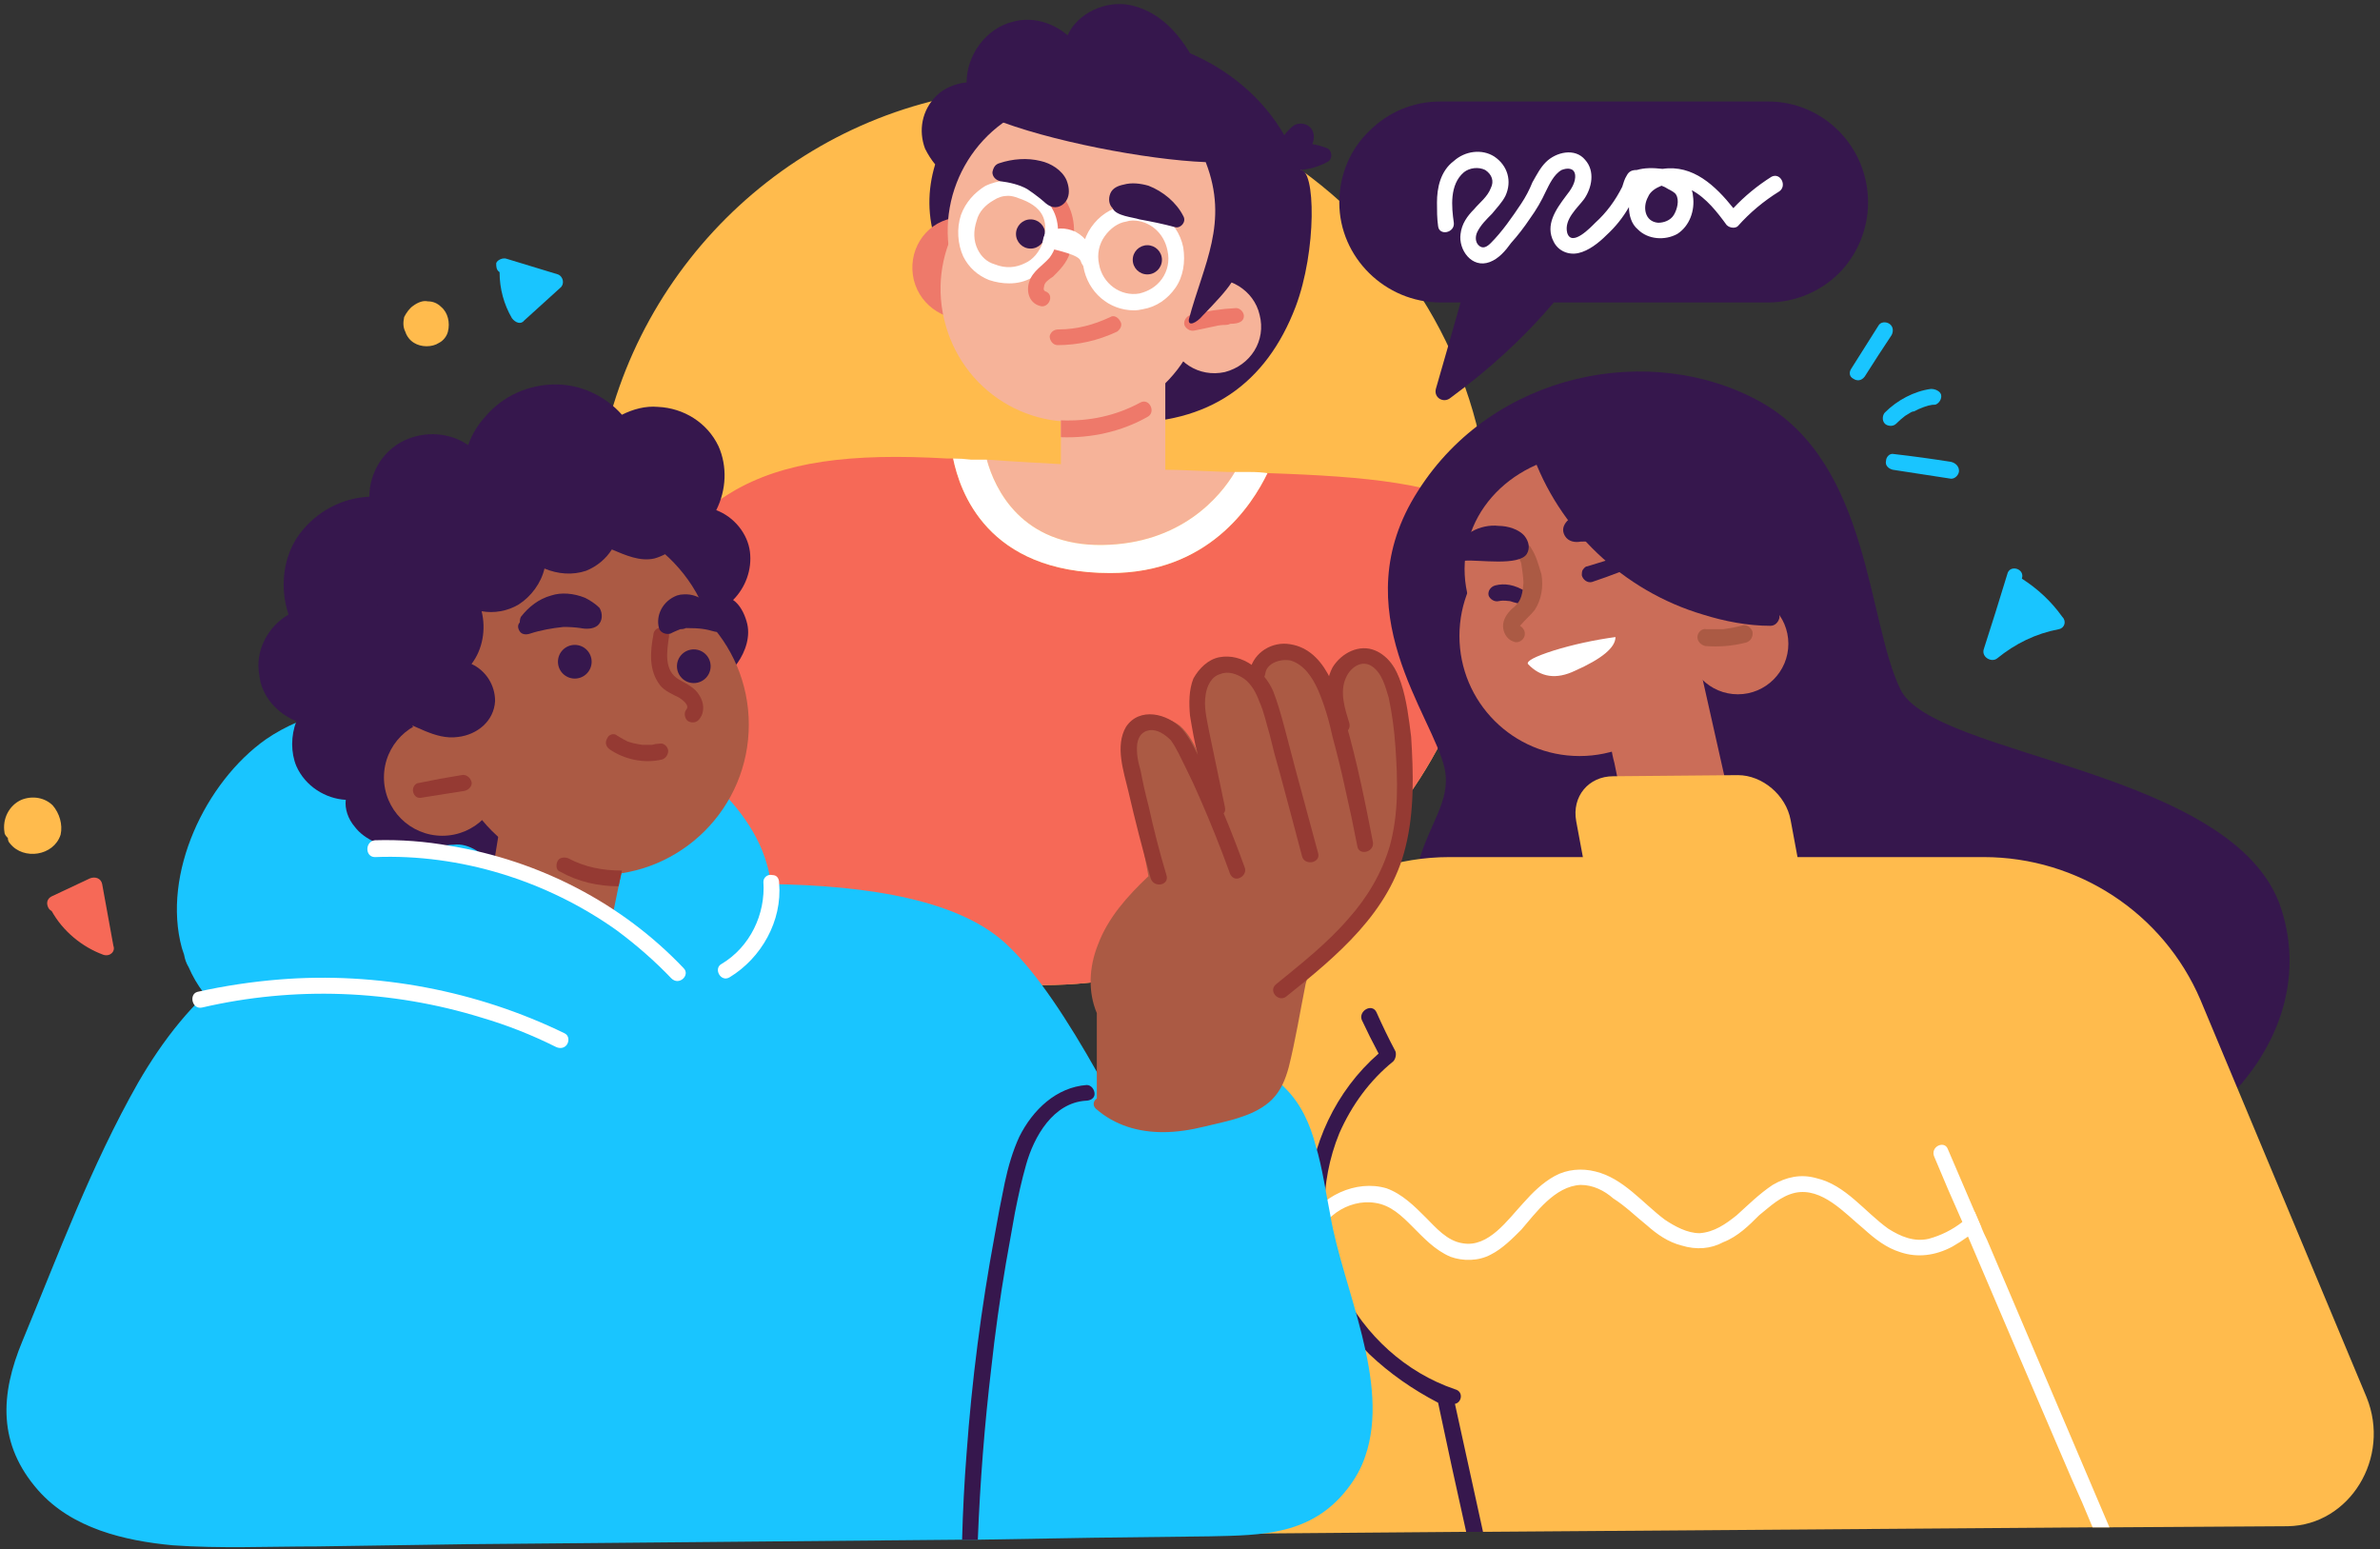 <svg width="212" height="138" viewBox="0 0 212 138" fill="none" xmlns="http://www.w3.org/2000/svg">
<rect x="0" y="0" width="212" height="138" fill="#333333" stroke="none"/>
<g clip-path="url(#clip0_4_671)">
<path d="M132.8 47.742C132.8 69.841 114.9 87.742 92.9 87.742C74.7 87.742 59.3 75.541 54.5 58.841C53.5 55.341 52.9 51.642 52.9 47.742C52.9 29.142 65.7 13.441 82.9 9.041C85.5 8.375 88.133 7.975 90.8 7.841C91.533 7.841 92.233 7.841 92.9 7.841C95.633 7.841 98.267 8.108 100.8 8.641C101.533 8.775 102.267 8.941 103 9.141C105.467 9.808 107.8 10.641 110 11.641C112.067 12.641 114.033 13.808 115.9 15.141C125.7 22.241 132.1 33.241 132.7 45.641C132.767 46.375 132.8 47.075 132.8 47.742Z" fill="#FFBB4D"/>
<path d="M132.8 47.741C132.8 69.841 114.9 87.741 92.9 87.741C74.7 87.741 59.3 75.541 54.5 58.841C60.3 43.841 67.2 39.841 84.4 40.841C84.6 40.841 84.767 40.841 84.9 40.841C85.5 43.741 87.9 51.041 98.9 51.041C107.6 51.041 111.5 45.041 112.9 42.141C121.9 42.441 128 43.041 132.7 45.641C132.767 46.375 132.8 47.075 132.8 47.741Z" fill="#F66957"/>
<path d="M118.2 14.441C117.467 14.841 116.667 15.075 115.8 15.141C117.2 14.941 117.3 22.341 115.4 27.341C112.8 34.141 107.7 37.841 99.8 37.641C97.2 37.541 94.4 36.741 92.4 35.041C90.7 33.641 89.5 31.641 89.4 29.441C87.4 27.241 85.8 24.641 84.4 21.941C84 22.141 83.5 21.941 83.4 21.641C82.6 19.341 82.6 16.941 83.3 14.641C82.967 14.241 82.667 13.775 82.4 13.241C81.8 11.641 82.1 9.841 83.4 8.541C84.1 7.841 85.1 7.441 86.1 7.341C86.1 4.941 87.8 2.541 90.2 1.941C92 1.441 93.8 2.041 95.1 3.141C96 1.141 98.5 0.041 100.6 0.441C103.1 0.941 104.8 2.741 106 4.741C109.5 6.241 112.5 8.741 114.4 12.041C114.7 11.641 115 11.341 115.3 11.141C115.7 10.941 116.3 10.941 116.7 11.341C117.1 11.741 117.1 12.341 116.9 12.841C117.367 12.908 117.833 13.041 118.3 13.241C118.7 13.541 118.7 14.241 118.2 14.441Z" fill="#36174D"/>
<path d="M110 42.041C108.7 44.241 105.2 48.441 98.2 48.541C91 48.641 88.6 43.541 87.9 40.941C90.7 41.141 92.8 41.241 94.5 41.341V38.941V37.441V32.941L103.8 32.441V41.841C105.1 41.841 106.6 41.941 109.4 42.041C109.8 42.041 109.9 42.041 110 42.041Z" fill="#F6B399"/>
<path d="M90.3 22.841C90.9 25.241 89.3 27.741 86.9 28.341C84.4 28.841 82 27.341 81.4 24.941C80.8 22.441 82.3 19.941 84.8 19.441C87.3 18.841 89.7 20.341 90.3 22.841Z" fill="#EE796A"/>
<path d="M112.2 28.041C112.8 30.341 111.4 32.541 109.1 33.141C106.8 33.641 104.6 32.241 104.1 29.941C103.5 27.741 104.9 25.441 107.2 24.941C109.4 24.441 111.7 25.841 112.2 28.041Z" fill="#F6B399"/>
<path d="M107 23.141C108.5 29.441 104.5 35.741 98.2 37.241C91.9 38.741 85.6 34.841 84.1 28.441C82.6 22.141 86.5 15.841 92.8 14.341C99.2 12.841 105.5 16.741 107 23.141Z" fill="#F6B399"/>
<path d="M108.7 15.041C110.2 21.341 105.2 30.441 98.9 31.941C92.6 33.441 86.2 29.441 84.7 23.141C83.3 16.841 87.2 10.541 93.5 9.041C99.9 7.541 107.2 8.741 108.7 15.041Z" fill="#F6B399"/>
<path d="M110.8 28.141C110.8 28.608 110.4 28.841 109.6 28.841C109.467 28.908 109.333 28.941 109.2 28.941C108.867 28.941 108.567 28.975 108.3 29.041C107.633 29.175 107 29.308 106.4 29.441C106 29.541 105.6 29.241 105.5 28.941C105.4 28.541 105.7 28.141 106.1 28.041C107.433 27.708 108.767 27.508 110.1 27.441C110.5 27.441 110.8 27.841 110.8 28.141Z" fill="#EE796A"/>
<path d="M110.8 22.142C110.3 24.741 109.7 25.442 107.1 28.142C106.6 28.741 105.8 29.141 105.9 28.441C107.2 23.541 109.5 19.841 107.4 14.441C102.2 14.241 93.3 12.541 88.4 10.541C87.8 10.242 87.7 9.841 88.1 9.541C88.3 8.241 89.4 8.641 90.6 8.041C92.1 7.141 94.1 7.041 95.8 6.741C98.9 6.341 102 6.241 105 7.341C107.6 8.341 109.7 10.341 110.6 13.041C111.5 15.841 111.3 19.241 110.8 22.142Z" fill="#36174D"/>
<path d="M91.8 22.141C92.518 22.141 93.1 21.559 93.1 20.841C93.1 20.123 92.518 19.541 91.8 19.541C91.082 19.541 90.5 20.123 90.5 20.841C90.5 21.559 91.082 22.141 91.8 22.141Z" fill="#36174D"/>
<path d="M102.2 24.441C102.918 24.441 103.5 23.859 103.5 23.141C103.5 22.424 102.918 21.841 102.2 21.841C101.482 21.841 100.9 22.424 100.9 23.141C100.9 23.859 101.482 24.441 102.2 24.441Z" fill="#36174D"/>
<path fill-rule="evenodd" clip-rule="evenodd" d="M89.9 25.241C89.3 25.241 88.7 25.141 88.1 24.941C87.1 24.541 86.3 23.841 85.8 22.841C85.3 21.741 85.2 20.341 85.6 19.141C86 18.041 86.8 17.141 87.8 16.541C88.9 16.041 90.1 15.941 91.1 16.241C94 17.241 95.1 19.341 94.2 21.941C93.8 23.241 93 24.241 91.9 24.741C91.3 25.075 90.633 25.241 89.9 25.241ZM89.8 17.441C89.333 17.441 88.9 17.575 88.5 17.841C87.8 18.241 87.2 18.841 87 19.641C86.7 20.541 86.7 21.441 87.1 22.241C87.4 22.841 87.9 23.341 88.6 23.541C89.6 23.941 90.5 23.841 91.3 23.441C92 23.141 92.6 22.441 92.9 21.541C93.5 19.541 92.8 18.341 90.7 17.641C90.367 17.508 90.067 17.441 89.8 17.441Z" fill="white"/>
<path d="M95.3 22.541C95 23.441 94.4 24.041 93.8 24.641C93.5 24.841 93 25.141 93 25.541C92.933 25.741 92.967 25.875 93.1 25.941C94 26.241 93.4 27.541 92.6 27.241C91.6 26.941 91.4 25.841 91.7 25.041C92 24.141 92.9 23.641 93.5 22.941C94.4 21.741 94.5 19.841 93.7 18.541C93.5 18.241 93.5 17.741 93.8 17.541C94.1 17.341 94.6 17.341 94.8 17.641C95.8 19.141 95.9 20.941 95.3 22.541Z" fill="#EE796A"/>
<path d="M99.5 29.541C97.8 30.341 96 30.741 94.2 30.741C93.8 30.741 93.5 30.341 93.5 29.941C93.6 29.541 93.9 29.341 94.3 29.341C95.9 29.341 97.4 28.941 98.9 28.241C99.2 28.041 99.6 28.241 99.8 28.641C100 28.941 99.8 29.341 99.5 29.541Z" fill="#EE796A"/>
<path fill-rule="evenodd" clip-rule="evenodd" d="M101 27.641C98.8 27.641 96.9 26.041 96.5 23.741C96.2 22.541 96.5 21.241 97.2 20.241C97.9 19.241 98.9 18.541 100.1 18.341C102.5 17.941 104.9 19.541 105.4 22.041C105.6 23.341 105.4 24.641 104.7 25.641C104 26.641 103 27.341 101.8 27.541C101.533 27.608 101.267 27.641 101 27.641ZM100.9 19.641C100.7 19.641 100.5 19.675 100.3 19.741C99.6 19.841 98.9 20.341 98.4 21.041C97.9 21.741 97.7 22.641 97.9 23.541C98.2 25.241 99.8 26.441 101.5 26.141C102.3 25.941 103 25.541 103.5 24.841C104 24.141 104.2 23.241 104 22.341C103.7 20.741 102.4 19.641 100.9 19.641Z" fill="white"/>
<path d="M105.4 19.241C105.7 19.741 105.2 20.341 104.7 20.241C103.6 19.941 102.6 19.741 101.5 19.541C100.9 19.341 99.4 19.241 99.1 18.541C98.8 18.241 98.7 17.741 98.9 17.241C99.1 16.741 99.6 16.541 100.1 16.441C100.8 16.241 101.6 16.341 102.3 16.541C103.6 17.041 104.8 18.041 105.4 19.241Z" fill="#36174D"/>
<path d="M97.1 23.841C96.7 23.941 96.4 23.641 96.3 23.341C96.2 23.041 96.1 22.741 93.6 22.141C93.3 22.341 93.1 22.441 92.9 22.141C92.8 21.841 92.9 20.942 93.2 20.741C94 20.241 94.9 20.241 95.8 20.641C96.7 21.141 97.3 21.941 97.5 22.941C97.6 23.341 97.4 23.741 97.1 23.841Z" fill="white"/>
<path d="M95.1 17.641C94.9 18.141 94.4 18.541 93.8 18.441C93.3 18.341 93 17.941 92.6 17.641C92.267 17.375 91.9 17.108 91.5 16.841C90.8 16.441 89.9 16.241 89.1 16.141C88.7 16.041 88.4 15.741 88.4 15.341C88.5 14.841 88.7 14.641 89 14.541C90.2 14.141 91.5 14.041 92.7 14.341C93.6 14.541 94.6 15.141 95 16.041C95.2 16.541 95.3 17.141 95.1 17.641Z" fill="#36174D"/>
<path d="M112.9 42.141C111.5 45.041 107.6 51.041 98.9 51.041C87.9 51.041 85.5 43.741 84.9 40.841C85.433 40.841 85.966 40.875 86.5 40.941C86.966 40.941 87.433 40.941 87.9 40.941C88.6 43.541 91 48.641 98.2 48.541C105.2 48.441 108.7 44.241 110 42.041C110.467 42.041 110.933 42.041 111.4 42.041C111.933 42.041 112.433 42.075 112.9 42.141Z" fill="white"/>
<path d="M130.2 93.741C120.8 76.841 129.8 74.141 128.7 68.541C127.7 63.741 119.5 54.341 126.3 43.741C133 33.141 147.1 30.341 156.9 35.841C166.6 41.341 166.3 55.341 169.3 61.441C172.3 67.441 199.2 68.541 203.2 80.941C207.2 93.241 195 107.641 168.2 108.341C141.5 109.041 139.7 110.641 130.2 93.741Z" fill="#36174D"/>
<path d="M203.8 135.941L187.9 136.041H186.4L132.1 136.441H130.6L105.9 136.641C100.7 136.641 96.9 131.341 98.4 126.041C101.2 116.241 105.6 101.541 109.1 90.941C112 82.241 120 76.341 129.1 76.341H176.7C185.1 76.341 192.7 81.341 196 89.041L210.8 124.441C213 129.841 209.3 135.841 203.8 135.941Z" fill="#FFBB4D"/>
<path d="M176.5 109.341C176.1 109.608 175.7 109.875 175.3 110.141C174.833 110.475 174.367 110.775 173.9 111.041C172.4 111.841 170.8 112.041 169.3 111.541C168 111.141 167 110.341 166 109.441C164.3 108.041 162.3 105.741 159.9 106.241C158.6 106.541 157.7 107.441 156.7 108.241C155.8 109.141 154.8 110.141 153.5 110.641C152.4 111.241 151.1 111.341 149.8 110.941C148.6 110.641 147.6 109.941 146.7 109.141C145.7 108.341 144.8 107.441 143.7 106.741C142.9 106.041 141.9 105.541 140.8 105.541C138.5 105.641 136.8 108.041 135.5 109.541C134.7 110.341 133.8 111.241 132.8 111.741C131.7 112.341 130.3 112.341 129.2 111.941C127.8 111.341 126.8 110.241 125.8 109.241C124.9 108.341 123.9 107.341 122.5 107.141C120.1 106.741 117.4 108.541 117.2 111.041C117.1 112.041 115.7 111.941 115.7 111.041C115.767 110.308 115.967 109.641 116.3 109.041C117.6 106.541 120.8 105.041 123.5 105.841C124.9 106.341 126 107.441 127 108.441C127.9 109.341 128.9 110.541 130.3 110.741C132.6 111.141 134.3 108.641 135.7 107.141C136.5 106.241 137.4 105.341 138.5 104.741C139.6 104.141 140.9 104.041 142.1 104.341C144.6 104.941 146.3 107.141 148.3 108.641C149.2 109.241 150.3 109.841 151.4 109.841C152.7 109.741 153.7 109.041 154.7 108.241C155.7 107.341 156.7 106.341 157.9 105.541C159.1 104.841 160.4 104.541 161.8 104.941C164.4 105.541 166.1 107.941 168.2 109.441C169.3 110.141 170.5 110.641 171.8 110.341C172.9 110.041 173.9 109.541 174.8 108.841C175.2 108.575 175.567 108.275 175.9 107.941C176.1 108.408 176.3 108.875 176.5 109.341Z" fill="white"/>
<path d="M132.1 136.441H130.6C129.733 132.575 128.9 128.741 128.1 124.941C125.8 123.741 123.8 122.341 122 120.641C118.4 117.141 116.3 112.141 116.5 107.041C116.7 102.041 119 97.141 122.8 93.841C122.267 92.841 121.767 91.841 121.3 90.841C121 90.041 122.2 89.341 122.6 90.141C123.133 91.341 123.7 92.508 124.3 93.641C124.4 93.941 124.3 94.341 124.1 94.541C122 96.241 120.4 98.441 119.3 100.941C117.5 105.341 117.5 110.441 119.5 114.741C121.6 118.941 125.2 122.241 129.6 123.741C130.4 123.941 130.2 124.941 129.6 125.041L132.1 136.441Z" fill="#36174D"/>
<path d="M121.6 129.741C121.267 130.741 120.733 131.708 120 132.641C116.8 136.741 112.4 136.741 107.8 136.841C100.867 136.908 93.967 137.008 87.1 137.141C86.633 137.141 86.167 137.141 85.7 137.141C71.034 137.275 56.333 137.408 41.6 137.541C37.133 137.608 32.667 137.675 28.2 137.741C23.9 137.741 19.6 137.941 15.4 137.641C11.1 137.241 6.4 136.141 3.4 132.741C-0.2 128.641 -7.53403e-05 124.241 2 119.441C5.2 111.741 8.1 103.841 12.3 96.441C14.5 92.641 17.2 89.141 20.7 86.541C21.034 86.275 21.4 86.008 21.8 85.741C22.067 85.608 22.3 85.475 22.5 85.341C23.567 84.675 24.7 84.108 25.9 83.641C27.9 82.941 30 82.441 32.1 82.041C41.4 80.741 55.9 78.541 68.3 78.741C77.6 78.841 85.8 80.241 89.9 84.341C92.4 86.741 95.1 90.841 97.8 95.641C99.7 94.741 101.7 94.041 103.9 93.741C107.6 93.341 111.8 94.141 114.5 96.941C115.9 98.341 116.7 100.141 117.2 102.041C117.8 104.041 118.1 106.241 118.5 108.241C119.6 114.741 123.9 123.141 121.6 129.741Z" fill="#19C5FF"/>
<path d="M68.6 80.241C68.3 82.541 67.2 84.341 65.4 85.541C64.4 86.241 63.3 86.641 62.3 87.041C61.1 87.441 59.9 87.841 58.7 88.241C47.7 91.941 22.5 99.241 16.8 86.141C16.6 85.808 16.467 85.441 16.4 85.041C16.333 84.841 16.267 84.641 16.2 84.441C14.4 77.841 18.3 69.641 23.7 65.841C30.5 61.141 44.2 61.041 52 63.241C55.8 64.341 59.5 66.241 62.6 68.941C65 70.941 67.4 73.741 68.3 76.941C68.633 78.008 68.733 79.108 68.6 80.241Z" fill="#19C5FF"/>
<path d="M66.5 55.341C66.9 56.641 66.4 58.041 65.7 59.041C64.2 61.141 61.6 61.941 59.5 63.241C57.433 64.441 55.5 65.908 53.7 67.641C51.9 69.241 50.5 71.041 49.1 72.941C48 74.341 46.8 75.741 45.2 76.241C45.267 76.441 45.233 76.641 45.1 76.841C44.9 77.141 44.4 77.241 44.1 77.041C43.1 76.141 41.8 75.041 40.4 75.241C39.5 75.241 38.8 75.541 38 75.741C37.2 75.808 36.4 75.775 35.6 75.641C34.2 75.441 32.5 74.841 31.6 73.641C31 72.941 30.7 72.041 30.8 71.241C29 71.141 27.2 70.041 26.4 68.241C25.9 67.041 25.9 65.541 26.4 64.241C24.7 63.541 23.3 62.041 23.1 60.141C22.7 58.041 23.8 55.841 25.7 54.741C24.9 52.341 25.2 49.541 26.7 47.541C28.2 45.541 30.5 44.341 32.9 44.241C32.9 42.141 34.1 40.141 36 39.241C37.9 38.341 40.1 38.541 41.7 39.641C42.033 38.708 42.533 37.875 43.2 37.141C44.8 35.241 47.1 34.241 49.5 34.241C51.7 34.241 53.9 35.241 55.4 36.941C56.4 36.441 57.5 36.141 58.6 36.241C60.9 36.341 63 37.641 64 39.741C64.8 41.541 64.7 43.641 63.8 45.441C65.4 46.041 66.6 47.541 66.8 49.141C67 50.741 66.4 52.341 65.3 53.441C65.9 53.841 66.3 54.641 66.5 55.341Z" fill="#36174D"/>
<path d="M53.3 77.941C60.7 77.941 66.7 71.942 66.7 64.541C66.7 57.141 60.7 51.141 53.3 51.141C45.899 51.141 39.9 57.141 39.9 64.541C39.9 71.942 45.899 77.941 53.3 77.941Z" fill="#AB5A44"/>
<path d="M39.4 74.441C42.272 74.441 44.6 72.113 44.6 69.241C44.6 66.37 42.272 64.041 39.4 64.041C36.528 64.041 34.2 66.37 34.2 69.241C34.2 72.113 36.528 74.441 39.4 74.441Z" fill="#AB5A44"/>
<path d="M49.6 72.541C57.387 72.541 63.7 66.542 63.7 59.141C63.7 51.741 57.387 45.741 49.6 45.741C41.813 45.741 35.5 51.741 35.5 59.141C35.5 66.542 41.813 72.541 49.6 72.541Z" fill="#AB5A44"/>
<path d="M57 69.641L55.4 77.541L55.1 78.941L53.5 86.741L42.4 86.641L45 70.741L57 69.641Z" fill="#AB5A44"/>
<path d="M57 90.941C55.9 91.441 54.7 91.741 53.6 92.041C52.267 92.375 50.933 92.608 49.6 92.741C46.9 93.141 44.2 93.141 41.5 92.941C40 92.741 38.4 92.541 37 91.941C35.2 91.541 33.5 90.841 32 89.741C30.3 88.341 28.9 86.241 28.6 84.041C28.2 81.941 28.8 79.641 30.1 78.041C35 71.841 47.5 77.041 52.7 80.441C55.4 82.241 62.3 88.341 57 90.941Z" fill="#19C5FF"/>
<path d="M59.8 87.141C58.333 85.608 56.7 84.175 54.9 82.841C48.7 78.441 41 76.041 33.4 76.341C32.5 76.341 32.5 74.941 33.4 74.841C35.667 74.775 37.9 74.941 40.1 75.341C48 76.641 55.4 80.441 60.9 86.241C61.5 86.841 60.5 87.841 59.8 87.141Z" fill="white"/>
<path d="M65 87.041C64.2 87.541 63.5 86.241 64.3 85.841C66.8 84.341 68.2 81.441 68 78.541C68 78.141 68.4 77.841 68.8 77.941C69.2 77.941 69.4 78.241 69.4 78.641C69.7 82.041 67.8 85.341 65 87.041Z" fill="white"/>
<path d="M61.8 60.841C62.628 60.841 63.3 60.17 63.3 59.341C63.3 58.513 62.628 57.841 61.8 57.841C60.971 57.841 60.3 58.513 60.3 59.341C60.3 60.17 60.971 60.841 61.8 60.841Z" fill="#36174D"/>
<path d="M62.3 64.041C62.1 64.341 61.7 64.441 61.3 64.241C61 64.041 60.9 63.541 61.1 63.241C61.5 62.841 60.8 62.341 60.5 62.141C59.9 61.841 59.2 61.541 58.8 61.041C57.8 59.741 57.9 58.141 58.2 56.541C58.2 56.241 58.5 55.841 58.9 55.941C59.3 55.941 59.6 56.241 59.6 56.641C59.4 58.041 59.1 59.741 60.5 60.541C61.2 60.941 61.9 61.241 62.3 61.941C62.7 62.541 62.8 63.441 62.3 64.041Z" fill="#953A33"/>
<path d="M59 67.641C57.4 68.041 55.6 67.641 54.3 66.741C53.9 66.441 53.9 66.041 54.1 65.741C54.2 65.441 54.7 65.241 55 65.541C55.2 65.641 55.3 65.741 55.9 66.041C56.2 66.141 56.5 66.241 57.2 66.341C57.4 66.341 57.6 66.341 58.1 66.341C58.3 66.275 58.5 66.241 58.7 66.241C59.1 66.141 59.4 66.441 59.5 66.741C59.6 67.141 59.3 67.541 59 67.641Z" fill="#953A33"/>
<path d="M55.4 77.541L55.1 78.941C53.3 78.941 51.5 78.541 49.9 77.641C49.5 77.541 49.5 76.941 49.7 76.641C49.9 76.341 50.3 76.341 50.6 76.441C52.1 77.241 53.7 77.541 55.4 77.541Z" fill="#953A33"/>
<path d="M41.4 70.441C40.133 70.641 38.867 70.841 37.6 71.041C37.2 71.141 36.9 70.941 36.8 70.541C36.7 70.141 37 69.741 37.3 69.741C38.567 69.475 39.833 69.241 41.1 69.041C41.5 68.941 41.9 69.241 42 69.641C42.1 69.941 41.8 70.341 41.4 70.441Z" fill="#953A33"/>
<path d="M102.2 37.141C99.9 38.441 97.2 39.041 94.5 38.941V37.441C97 37.541 99.4 37.041 101.6 35.841C102.4 35.441 103 36.741 102.2 37.141Z" fill="#EE796A"/>
<path d="M140.7 67.341C146.61 67.341 151.4 62.551 151.4 56.641C151.4 50.732 146.61 45.941 140.7 45.941C134.791 45.941 130 50.732 130 56.641C130 62.551 134.791 67.341 140.7 67.341Z" fill="#CB6D58"/>
<path d="M154.8 61.841C157.285 61.841 159.3 59.827 159.3 57.341C159.3 54.856 157.285 52.841 154.8 52.841C152.315 52.841 150.3 54.856 150.3 57.341C150.3 59.827 152.315 61.841 154.8 61.841Z" fill="#CB6D58"/>
<path d="M154.1 53.142C153.1 58.941 147 62.742 140.5 61.642C134 60.541 129.6 54.842 130.6 49.041C131.6 43.242 137.7 39.441 144.2 40.541C150.7 41.642 155.1 47.342 154.1 53.142Z" fill="#CB6D58"/>
<path d="M136.1 53.341C136 53.441 135.9 53.641 135.7 53.741C135.6 53.741 135.3 53.841 135.2 53.741C134.933 53.675 134.7 53.608 134.5 53.541C134.3 53.541 134 53.441 133.5 53.541C133.1 53.641 132.7 53.341 132.6 53.041C132.5 52.641 132.8 52.241 133.2 52.141C134 51.941 134.9 52.041 136 52.741C136.1 52.941 136.1 53.141 136.1 53.341Z" fill="#36174D"/>
<path d="M154.3 72.241L144.8 72.841C144.467 71.175 144.133 69.541 143.8 67.941C143.667 67.475 143.567 66.975 143.5 66.441C143.1 64.841 142.8 63.441 142.7 63.141L151.2 58.441L154.3 72.241Z" fill="#CB6D58"/>
<path d="M160.3 77.341L141.2 77.441L140.4 73.141C140 70.941 141.5 69.141 143.7 69.141L154.8 69.041C157 69.041 159.1 70.841 159.5 73.041L160.3 77.341Z" fill="#FFBB4D"/>
<path d="M136.7 54.341C136.3 54.841 135.9 55.141 135.4 55.741C135.7 55.941 135.9 56.241 135.8 56.641C135.7 57.041 135.2 57.341 134.8 57.141C134.2 56.941 133.8 56.241 133.9 55.541C134 54.941 134.4 54.441 134.9 54.041C135.3 53.641 135.6 53.341 135.7 51.941C135.7 51.741 135.7 51.441 135.5 50.141C135.433 49.941 135.333 49.741 135.2 49.541C135 49.141 135.2 48.741 135.5 48.541C135.8 48.341 136.3 48.541 136.4 48.841C136.8 49.441 137 50.141 137.3 51.141C137.5 52.241 137.3 53.441 136.7 54.341Z" fill="#AB5A44"/>
<path d="M155.5 57.242C154.3 57.541 153.1 57.641 151.9 57.541C151.5 57.441 151.2 57.142 151.2 56.742C151.2 56.342 151.6 55.941 152 56.041C152.3 56.041 152.6 56.041 153.5 56.041C154.033 55.975 154.567 55.875 155.1 55.742C155.6 55.541 156 55.941 156.1 56.242C156.2 56.742 155.9 57.142 155.5 57.242Z" fill="#AB5A44"/>
<path d="M136 49.341C135.3 50.441 131.7 49.841 130.5 49.941C129.9 50.041 128.6 50.741 129.2 49.441C129.667 48.508 130.3 47.808 131.1 47.341C131.8 46.941 132.7 46.741 133.5 46.841C134.3 46.841 135.3 47.141 135.8 47.741C136.2 48.241 136.3 48.841 136 49.341Z" fill="#36174D"/>
<path d="M144.8 47.841C143.933 47.908 143.067 48.008 142.2 48.141C141.733 48.208 141.267 48.241 140.8 48.241C140.3 48.341 139.7 48.241 139.4 47.741C138.8 46.741 140 45.941 140.8 45.641C141.667 45.308 142.533 45.175 143.4 45.241C143.8 45.241 144.1 45.541 144 46.341C144.2 46.341 144.367 46.341 144.5 46.341C144.9 46.241 145.3 46.441 145.4 46.841C145.5 47.241 145.2 47.741 144.8 47.841Z" fill="#36174D"/>
<path d="M144.8 50.641C144.667 50.841 144.5 50.941 144.3 50.941C143.433 51.275 142.6 51.575 141.8 51.841C141.4 51.941 141 51.641 140.9 51.241C140.9 51.141 140.9 50.841 141 50.741C141.133 50.541 141.267 50.441 141.4 50.441L144 49.641C144.4 49.441 144.8 49.741 144.9 50.141C144.9 50.341 144.9 50.541 144.8 50.641Z" fill="#36174D"/>
<path d="M136.1 59.141C135.967 58.875 136.733 58.475 138.4 57.941C140.133 57.408 141.967 57.008 143.9 56.741C143.9 57.675 142.7 58.675 140.3 59.741C138.633 60.541 137.233 60.341 136.1 59.141Z" fill="white"/>
<path d="M158.5 55.041C158.4 55.441 158.1 55.741 157.7 55.741C155.7 55.741 153.6 55.341 151.7 54.741C144.6 52.641 138.8 47.141 136.4 40.141C136.3 39.841 136.5 39.441 136.8 39.341C138.4 37.641 140.6 36.541 143 36.141C147.5 35.441 151.9 37.541 154.7 40.941C157.9 44.841 159 50.141 158.5 55.041Z" fill="#36174D"/>
<path d="M51.2 60.441C52.029 60.441 52.7 59.77 52.7 58.941C52.7 58.113 52.029 57.441 51.2 57.441C50.372 57.441 49.7 58.113 49.7 58.941C49.7 59.77 50.372 60.441 51.2 60.441Z" fill="#36174D"/>
<path d="M60.8 48.041C60.7 48.341 60.5 48.441 60.3 48.541C59.8 49.141 59 49.541 58.3 49.741C57 50.041 55.7 49.441 54.5 48.941C54 49.741 53.2 50.441 52.2 50.841C51 51.241 49.7 51.141 48.5 50.641C48.2 51.941 47.3 53.141 46.2 53.841C45.2 54.441 44 54.641 42.9 54.441C43.3 56.041 43 57.841 42 59.141C43.3 59.741 44.1 61.041 44.1 62.441C44 64.241 42.5 65.441 40.8 65.641C38.7 65.941 36.9 64.441 34.9 63.941C34.5 63.941 34.4 63.441 34.5 63.041C33.6 61.641 32.9 60.141 32.8 58.541C32.7 56.541 33.3 54.741 34 52.941C34.6 51.441 35.3 49.841 36.1 48.441C36.9 47.141 38 46.041 39.2 45.141C41.5 43.441 44.4 42.541 47.2 41.741C50.3 40.941 53.8 39.941 56.9 41.141C58.3 41.741 59.5 42.641 60.3 43.841C61 45.141 61.3 46.641 60.8 48.041Z" fill="#36174D"/>
<path d="M53.2 55.741C52.8 56.041 52.2 56.041 51.7 55.941C51.233 55.875 50.733 55.841 50.2 55.841C49.2 55.941 48.1 56.141 47.2 56.441C46.9 56.541 46.5 56.541 46.3 56.241C46.1 55.941 46.1 55.641 46.3 55.441C46.3 55.241 46.334 55.075 46.4 54.941C47.1 54.041 48 53.341 49.1 53.041C50 52.741 51.1 52.841 52.1 53.241C52.5 53.441 53 53.741 53.4 54.141C53.7 54.641 53.7 55.341 53.2 55.741Z" fill="#36174D"/>
<path d="M64.4 55.941C64.3 56.241 63.9 56.341 63.6 56.241C62.9 56.041 62.4 55.941 61.1 55.941C60.967 56.008 60.8 56.041 60.6 56.041C60.4 56.141 60.3 56.141 59.7 56.441C59.3 56.541 58.8 56.341 58.7 55.941C58.4 54.841 59 53.541 60.3 53.041C60.5 52.975 60.7 52.941 60.9 52.941C62.4 52.841 63.5 54.041 64.4 55.141C64.6 55.341 64.6 55.741 64.4 55.941Z" fill="#36174D"/>
<path d="M50.5 93.041C50.3 93.341 49.9 93.441 49.5 93.241C47.367 92.175 45.167 91.308 42.9 90.641C34.8 88.141 26.2 87.841 18 89.741C17.1 89.941 16.8 88.541 17.6 88.341C20 87.808 22.433 87.441 24.9 87.241C33.6 86.541 42.5 88.241 50.3 92.041C50.7 92.241 50.7 92.741 50.5 93.041Z" fill="white"/>
<path d="M124.3 77.341C122.7 80.741 120 83.441 116.7 86.141C116.567 86.675 116.433 87.175 116.3 87.641C115.8 90.141 115.4 92.641 114.8 95.041C114.5 96.141 114.1 97.141 113.3 97.941C112.6 98.641 111.6 99.141 110.7 99.441C109.6 99.841 108.5 100.041 107.3 100.341C106.1 100.641 104.8 100.841 103.6 100.841C101.4 100.841 99.3 100.241 97.6 98.741C97.3 98.441 97.4 98.041 97.7 97.841C97.7 97.775 97.7 95.241 97.7 90.241C96.9 88.341 97 86.141 97.8 84.141C98.7 81.741 100.4 79.841 102.3 78.041C101.967 76.308 101.667 74.541 101.4 72.741C101.2 71.475 101 70.208 100.8 68.941C100.6 68.041 100.4 66.941 100.6 66.041C100.8 65.041 101.4 64.341 102.3 64.041C103.3 63.741 104.3 64.041 105.1 64.641C105.9 65.341 106.4 66.341 106.8 67.241C107.067 67.908 107.3 68.541 107.5 69.141C107.433 68.741 107.367 68.341 107.3 67.941C107.1 66.541 106.9 65.141 106.7 63.741C106.5 62.441 106.5 61.141 107.3 60.041C108 59.141 109.1 58.741 110.3 59.041C110.8 59.241 111.3 59.541 111.7 59.941C111.9 59.141 112.6 58.441 113.4 58.241C115 57.741 116.6 58.741 117.4 60.041C117.9 60.741 118.2 61.541 118.5 62.341C118.766 63.141 119.033 63.975 119.3 64.841V62.641C119.4 61.841 119.3 60.941 119.4 60.141C119.6 58.941 120.5 57.841 121.8 57.941C123.1 58.041 124.1 58.941 124.5 60.141C125 61.441 125.1 62.941 125.2 64.341C125.4 65.941 125.533 67.508 125.6 69.041C125.9 72.341 125.3 75.041 124.3 77.341Z" fill="#AB5A44"/>
<path d="M116 76.341C115.333 73.808 114.667 71.308 114 68.841C113.667 67.708 113.367 66.575 113.1 65.441C112.8 64.441 112.6 63.441 112.2 62.541C111.9 61.741 111.5 60.941 110.8 60.441C110.2 60.041 109.4 59.741 108.7 60.041C107.9 60.241 107.5 61.141 107.4 61.841C107.2 62.941 107.5 64.041 107.7 65.141C108.167 67.408 108.633 69.641 109.1 71.841C109.167 72.108 109.133 72.308 109 72.441C109.667 74.041 110.3 75.675 110.9 77.341C111 77.741 110.7 78.141 110.3 78.241C109.9 78.341 109.6 78.041 109.5 77.641C108.7 75.441 107.833 73.275 106.9 71.141C106.5 70.208 106.067 69.275 105.6 68.341C105.2 67.541 104.8 66.641 104.3 65.941C103.8 65.441 103.1 64.941 102.4 65.041C101.7 65.141 101.4 65.641 101.3 66.241C101.2 67.141 101.4 67.941 101.6 68.641C101.8 69.708 102.033 70.741 102.3 71.741C102.767 73.875 103.3 75.941 103.9 77.941C104.2 78.841 102.8 79.141 102.5 78.241C101.767 75.641 101.1 73.041 100.5 70.441C100.1 68.741 99.3 66.441 100.3 64.741C101.5 62.941 104 63.541 105.3 64.941C105.9 65.641 106.3 66.441 106.7 67.241C106.4 66.141 106.2 64.941 106 63.741C105.9 62.641 105.9 61.441 106.3 60.441C106.8 59.541 107.6 58.741 108.6 58.541C110.7 58.141 112.6 59.741 113.4 61.541C113.8 62.541 114.1 63.641 114.4 64.741C114.733 66.008 115.067 67.275 115.4 68.541C116.067 71.008 116.733 73.475 117.4 75.941C117.7 76.841 116.3 77.141 116 76.341Z" fill="#953A33"/>
<path d="M120.9 75.341C120.567 73.608 120.2 71.875 119.8 70.141C119.467 68.608 119.1 67.108 118.7 65.641C118.4 64.241 118 62.841 117.4 61.441C116.9 60.341 116.2 59.241 115 58.841C114.1 58.641 112.8 59.041 112.7 60.041C112.6 60.441 112.4 60.741 111.9 60.741C111.6 60.641 111.2 60.341 111.3 59.941C111.5 58.341 113 57.241 114.6 57.341C118.1 57.641 119.1 61.741 119.9 64.441C120.9 67.941 121.6 71.441 122.3 75.041C122.4 75.941 121 76.241 120.9 75.341Z" fill="#953A33"/>
<path d="M125.2 75.441C123.8 81.241 119.1 85.141 114.6 88.741C113.9 89.341 112.9 88.241 113.7 87.641C115.9 85.841 118.2 84.041 120.1 81.841C121.8 79.941 123.1 77.741 123.8 75.341C124.6 72.441 124.5 69.441 124.3 66.541C124.2 65.041 124 63.541 123.7 62.141C123.4 61.141 123.1 59.941 122.2 59.341C121.3 58.741 120.3 59.441 119.9 60.341C119.3 61.641 119.8 63.141 120.2 64.441C120.4 65.341 119.1 65.641 118.8 64.741C118.3 63.041 117.8 61.141 118.7 59.441C119.5 58.141 121.1 57.341 122.5 57.941C123.7 58.441 124.4 59.641 124.8 60.841C125.3 62.341 125.5 64.041 125.7 65.641C125.9 68.841 126 72.241 125.2 75.441Z" fill="#953A33"/>
<path d="M187.9 136.041H186.4C185.8 134.575 185.167 133.108 184.5 131.641C181.433 124.508 178.367 117.341 175.3 110.141C175.1 109.741 174.933 109.308 174.8 108.841C173.933 106.908 173.1 104.975 172.3 103.041C171.9 102.141 173.2 101.541 173.5 102.341C174.3 104.208 175.1 106.075 175.9 107.941C176.1 108.408 176.3 108.875 176.5 109.341C176.633 109.675 176.8 110.041 177 110.441L187.9 136.041Z" fill="white"/>
<path d="M97.5 97.441C97.5 97.841 97.1 98.041 96.7 98.041C93.8 98.241 92.1 101.241 91.4 103.741C91 105.141 90.7 106.541 90.4 108.041C90.133 109.508 89.867 111.008 89.6 112.541C89.067 115.675 88.633 118.775 88.3 121.841C87.7 126.908 87.3 132.008 87.1 137.141C86.633 137.141 86.167 137.141 85.7 137.141C85.767 134.541 85.9 131.975 86.1 129.441C86.567 122.975 87.4 116.508 88.6 110.041C88.867 108.508 89.166 106.941 89.5 105.341C89.8 103.941 90.2 102.541 90.8 101.241C92 98.841 94.1 96.841 96.8 96.641C97.2 96.641 97.5 97.041 97.5 97.441Z" fill="#36174D"/>
<path d="M166.4 18.041C166.4 20.441 165.4 22.741 163.8 24.341C162.2 25.941 159.9 26.941 157.5 26.941H138.4C135.7 30.141 132.6 32.941 129.2 35.441C128.6 35.941 127.7 35.441 127.9 34.641C128.633 32.108 129.367 29.541 130.1 26.941H128.3C123.4 26.941 119.3 22.941 119.3 18.041C119.3 15.541 120.3 13.241 122 11.641C123.6 10.041 125.8 9.041 128.3 9.041H157.5C162.4 9.041 166.4 13.041 166.4 18.041Z" fill="#36174D"/>
<path fill-rule="evenodd" clip-rule="evenodd" d="M158.5 17.041C157.1 17.908 155.867 18.941 154.8 20.141C154.6 20.341 154.1 20.341 153.8 20.041C153 18.941 152 17.641 150.7 16.941C150.767 17.141 150.8 17.308 150.8 17.441C151 18.741 150.5 20.141 149.4 20.841C148.3 21.441 146.8 21.341 145.9 20.441C145.3 19.941 145.1 19.141 145.1 18.441C144.567 19.375 143.9 20.208 143.1 20.941C142.4 21.641 141.5 22.341 140.6 22.541C139.7 22.741 138.8 22.341 138.4 21.541C137.6 20.041 138.6 18.641 139.5 17.441C139.9 16.941 140.4 16.241 140.3 15.541C140.2 14.941 139.6 14.941 139.1 15.141C138.4 15.541 138 16.441 137.7 17.041C137.3 17.908 136.833 18.708 136.3 19.441C135.767 20.241 135.2 20.975 134.6 21.641C134.1 22.341 133.5 23.041 132.7 23.341C131.1 23.941 129.9 22.241 130.1 20.841C130.2 19.941 130.7 19.241 131.3 18.641C131.8 18.041 132.5 17.541 132.8 16.741C133.1 16.141 132.9 15.541 132.3 15.141C131.7 14.841 130.9 14.941 130.4 15.341C129.1 16.441 129.3 18.441 129.5 19.841C129.6 20.741 128.2 21.041 128.1 20.141C128 19.441 128 18.741 128 18.041C128 16.741 128.3 15.241 129.5 14.341C130.5 13.441 132 13.241 133.1 13.941C134.3 14.741 134.7 16.141 134.1 17.441C133.8 18.041 133.3 18.541 132.9 19.041C132.4 19.541 131.9 20.041 131.6 20.641C131.4 21.041 131.4 21.541 131.7 21.841C132.1 22.241 132.5 21.941 132.8 21.641C133.8 20.641 134.7 19.341 135.5 18.141C135.9 17.541 136.233 16.908 136.5 16.241C136.9 15.541 137.2 14.941 137.7 14.441C138.6 13.541 140.3 13.141 141.2 14.241C142.1 15.241 141.8 16.741 141.1 17.741C140.5 18.541 139.3 19.541 139.6 20.741C140 22.041 141.7 20.241 142.1 19.841C143.1 18.941 143.9 17.841 144.5 16.641C144.6 16.341 144.7 15.941 144.9 15.641C145.1 15.241 145.4 15.141 145.8 15.141C146.5 14.941 147.2 14.941 148.1 15.041C150.8 14.641 152.8 16.541 154.4 18.541C155.4 17.475 156.533 16.541 157.8 15.741C158.6 15.341 159.2 16.541 158.5 17.041ZM149.3 17.341C149.2 17.141 148.8 16.941 148.6 16.841C148.4 16.708 148.2 16.608 148 16.541C147.5 16.741 147 17.041 146.8 17.541C146.3 18.441 146.5 19.741 147.7 19.841C148.2 19.841 148.8 19.641 149.1 19.141C149.4 18.641 149.6 17.841 149.3 17.341Z" fill="white"/>
<path d="M183.4 56.041C181.3 56.441 179.5 57.341 177.9 58.641C177.4 59.041 176.5 58.541 176.7 57.841C177.433 55.575 178.133 53.341 178.8 51.141C179 50.241 180.4 50.641 180.1 51.541C181.5 52.441 182.7 53.541 183.7 54.941C184.1 55.341 183.9 55.941 183.4 56.041Z" fill="#19C5FF"/>
<path d="M9.2 85.041C7.3 84.341 5.6 82.941 4.6 81.141C4.467 81.075 4.366 80.975 4.3 80.841C4.1 80.441 4.2 80.041 4.6 79.841C5.733 79.308 6.866 78.775 8 78.241C8.5 78.041 9 78.241 9.1 78.741C9.433 80.541 9.767 82.375 10.1 84.241C10.3 84.741 9.8 85.241 9.2 85.041Z" fill="#F66957"/>
<path d="M39.9 29.541C39.8 29.941 39.5 30.341 39.1 30.541C38.8 30.741 38.4 30.841 38 30.841C37.2 30.841 36.4 30.441 36.1 29.541C35.9 29.141 35.9 28.741 36 28.241C36.2 27.841 36.5 27.441 36.8 27.241C37.2 26.941 37.7 26.741 38.1 26.841C38.567 26.841 38.967 27.008 39.3 27.341C39.9 27.841 40.1 28.741 39.9 29.541Z" fill="#FFBB4D"/>
<path d="M49.9 25.641L46.7 28.541C46.4 28.941 45.9 28.741 45.6 28.341C44.9 27.141 44.5 25.741 44.5 24.241C44.2 24.041 44.2 23.741 44.2 23.441C44.3 23.141 44.8 22.941 45.1 23.041C46.633 23.508 48.167 23.975 49.7 24.441C50.2 24.641 50.3 25.341 49.9 25.641Z" fill="#19C5FF"/>
<path d="M5.4 74.341C4.8 76.241 2.1 76.641 0.9 75.141C0.767 75.008 0.7 74.841 0.7 74.641C0.6 74.541 0.4 74.341 0.4 74.141C0.2 72.941 0.8 71.741 1.9 71.241C2.9 70.841 4 71.041 4.7 71.741C5.3 72.441 5.6 73.441 5.4 74.341Z" fill="#FFBB4D"/>
<path d="M168.5 29.841C167.7 31.041 166.9 32.275 166.1 33.541C165.8 33.941 165.4 33.941 165.1 33.741C164.7 33.541 164.7 33.141 164.9 32.841C165.7 31.575 166.5 30.308 167.3 29.041C167.5 28.641 168 28.641 168.3 28.841C168.6 29.041 168.7 29.441 168.5 29.841Z" fill="#19C5FF"/>
<path d="M172.4 36.041C172 36.041 171.6 36.141 170.9 36.441C170.767 36.508 170.633 36.575 170.5 36.641C170.3 36.641 170.2 36.741 169.7 37.041C169.433 37.241 169.167 37.475 168.9 37.741C168.6 38.041 168.1 37.941 167.9 37.741C167.6 37.441 167.7 36.941 167.9 36.741C169 35.641 170.5 34.841 172 34.641C172.4 34.641 172.8 34.841 172.9 35.141C173 35.541 172.7 35.941 172.4 36.041Z" fill="#19C5FF"/>
<path d="M174.5 41.941C174.5 42.241 174.2 42.641 173.8 42.641C172.067 42.375 170.333 42.108 168.6 41.841C168.2 41.741 167.9 41.441 168 41.041C168 40.741 168.3 40.341 168.7 40.441C170.433 40.641 172.133 40.875 173.8 41.141C174.2 41.241 174.5 41.541 174.5 41.941Z" fill="#19C5FF"/>
</g>
<defs>
<clipPath id="clip0_4_671">
<rect width="212" height="138" fill="white"/>
</clipPath>
</defs>
</svg>
